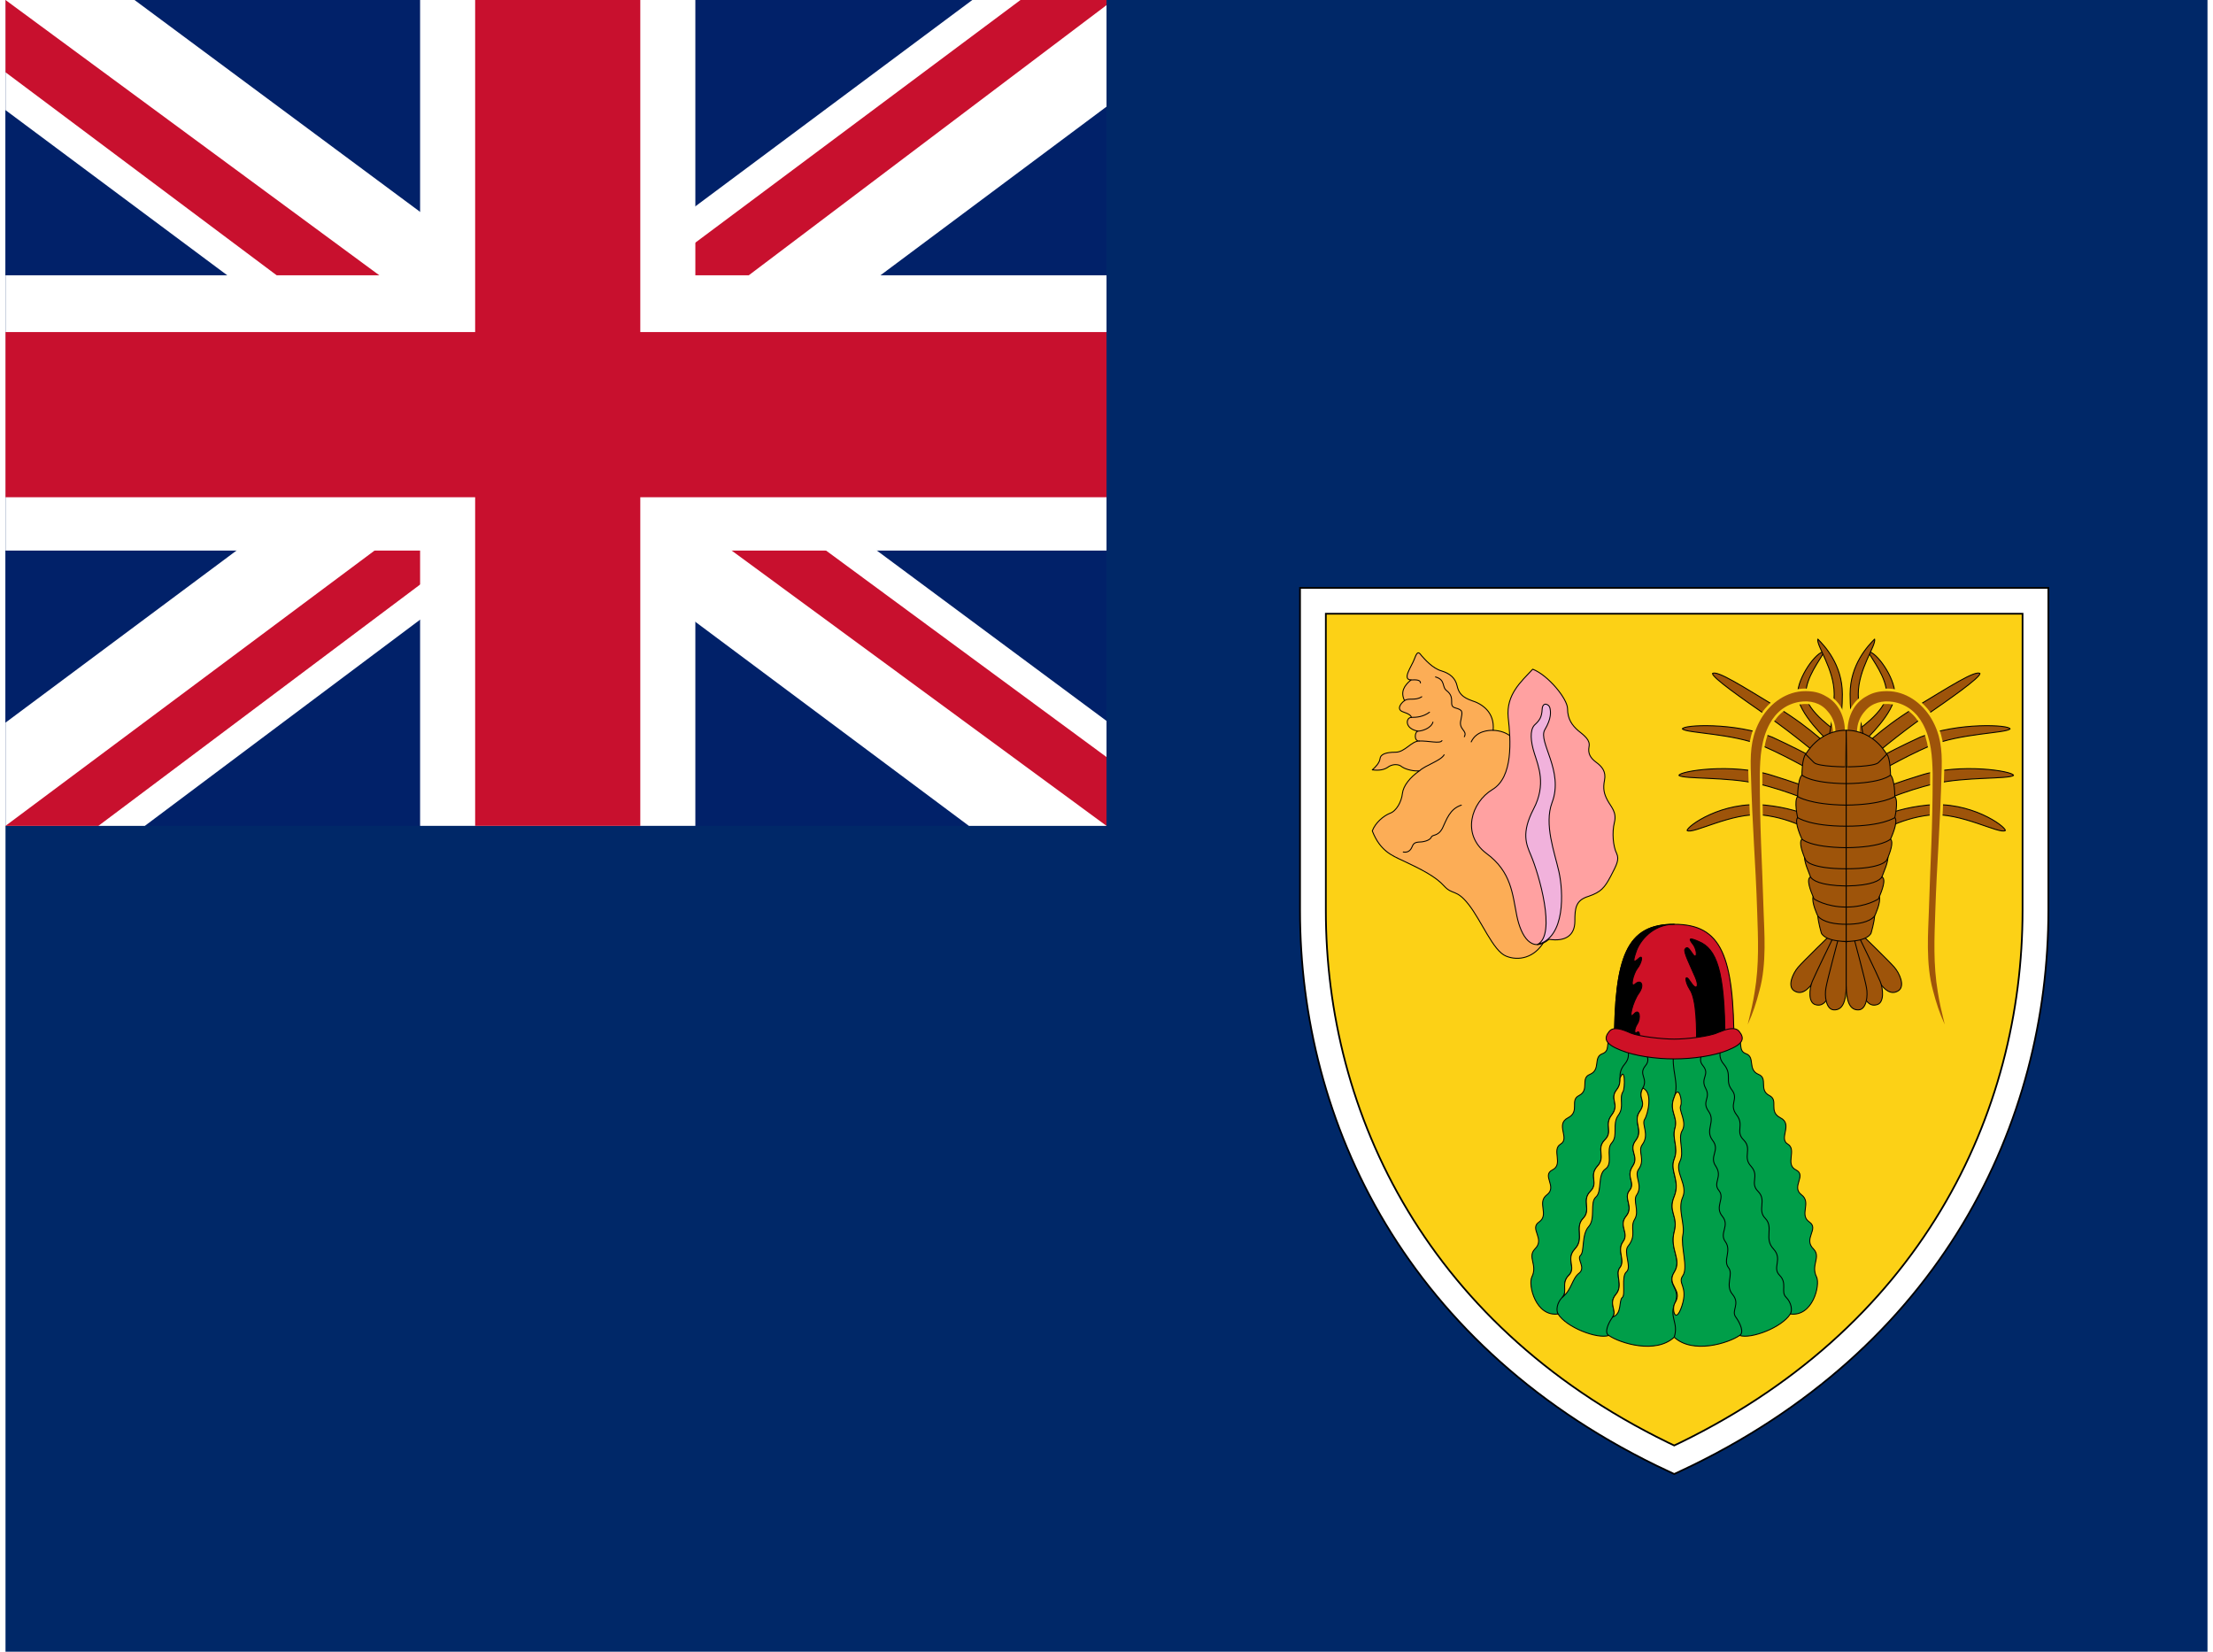 <svg xmlns="http://www.w3.org/2000/svg" xmlns:xlink="http://www.w3.org/1999/xlink" aria-hidden="true" role="img" class="iconify iconify--flag" width="1.34em" height="1em" preserveAspectRatio="xMidYMid meet" viewBox="0 0 640 480"><path fill="#002868" d="M640 480V0H0v480h640z"></path><g fill="none" stroke="#000"><path fill="#fcd116" stroke-width="8" d="M590 174.6v90c0 60-30 124.625-105 159.625c-75-35-105-99.625-105-159.625v-90z"></path><path stroke="#fff" stroke-width="7" d="M590 174.6v90c0 60-30 124.625-105 159.625c-75-35-105-99.625-105-159.625v-90z"></path><g stroke-linecap="round" stroke-linejoin="round" stroke-width="2.2"><path fill="#fcad56" stroke-width=".275" d="M447.125 273.725c-2.75 4.625-7.375 5.625-11 4.125c-3.75-1.5-7.125-10.25-10.875-15c-3.625-4.625-4.625-2.625-7.125-5.375c-2.375-2.625-6.125-4.625-12-7.375c-3.25-1.5-6.625-2.875-8.875-8.625c.875-2.375 3.25-4.375 5.125-5.125c1.875-.625 3.375-3.375 3.625-5.75c.25-2.25 2.25-4.75 5-6.625c-1.25.25-3.875-.25-5.125-1.125c-1.125-1-3-.75-4.125.125c-1.125.75-2.5 1-4.5.75c.75-.625 2.125-2 2.25-3.25s1.625-1.875 4.5-1.875c2.75 0 4.625-3.25 6.875-3.25c-1.625 0-1.25-2.75-.375-2.875c-4-.75-3.5-4-1.875-4c-.125-.5-.625-1-2.5-1.625c-1.75-.625-.875-2.25.5-3.25c-1.25-2.5-.125-4.375 1.875-6c-2.75-.125.25-4 1-6.125c.75-2 1.125-2.25 2-1c1 1.125 3.25 3.75 5.875 4.5c2.5.75 4 2.125 4.5 4.25c.5 2.25 1.5 3.375 4.25 4.375c2.875.875 6.75 3.25 6.25 8.625c2.25.125 3.875.75 5.25 1.875"></path><path fill="#ffa1a1" stroke-width=".275" d="M454 205.975c0 3 1.375 4.875 3.125 6.375c1.875 1.5 3.5 2.75 3.125 4.625c-.375 2 .375 3.25 2 4.5c1.75 1.25 3 2.75 2.5 5.25s-.125 4 .875 5.875s2.75 3.375 2 6.375s-.375 7 .625 9c.875 1.875 0 3.375-1.75 6.75c-1.75 3.25-2.75 4.5-6.375 5.75c-3.75 1.125-4 3.375-4 7.25c0 4-2.625 6-7.5 5.25c-5 4.125-8.125-.75-9.375-6.875s-1.5-12.75-8.875-18.125c-7.25-5.5-4.375-14.75 1.75-18.5c6.125-3.625 5.375-14.375 4.625-21c-.625-6.625 3.75-10.375 7.125-14c4.5 1.75 10.125 8.625 10.125 11.5z"></path><path fill="#f1b2dc" stroke-width=".275" d="M443.375 248.6c-1.375-3.25-2.875-6.5.75-13.5c3.75-7.125 1.375-12.5.25-16.125c-1.125-3.5-1.375-6.75 0-8.25c1.5-1.375 2.125-2.25 2.25-4.625c.125-2.25 2-1.5 2.25-.375s.5 3-1.5 6.375c-2 3.5 5.625 12 2.125 21.125c-2.375 6.375.75 14.5 2 20.125s2 19.125-6.25 21.125c5.625-2.75.375-20.625-1.875-25.875Z"></path><path stroke-width=".275" d="M406.25 247.6c1.375.25 2.125-.5 2.5-1.375s.625-1.375 1.875-1.5c1.25 0 3.25-.375 3.75-1.375c.375-1 1.875-.125 3.25-2.625c1.25-2.625 2.125-5.625 5.5-6.75m9.25-21.75c-1.25 0-4.875.125-6.375 3.375m-10.375-18.875c3 .875 1.75 2.875 3.25 4c2.75 2.125.25 4.375 2.5 5s2.125 1 1.625 3.5c-.75 2.875 2 3 1 4.875m-13 9.875c1.75-1.625 6.125-2.875 7.125-4.625m-7.25-4c2.625-.125 6.125.875 6.625-.125m-7-2.75c1.25 0 3.875-.875 4.375-2.625m-6.25-1.375c1.5 0 3.375-.125 5.25-1.5m-7.25-3.375c1.125-.875 3.125.125 5-1.125M408.5 197.6c.875 0 2.75-.25 2.75.875"></path><g fill="#9e540a" transform="matrix(.125 0 0 .125 535 249.6)"><g id="IconifyId17f59e8e925581923698"><path d="M-55-233s-70-59-128-99s-128-89-128-99c11-8 70 30 151 79c82 50 128 99 128 99zm-5 40s-68-41-135-70c-70-29-175-29-186-39c0-10 122-16 209 19c89 41 135 70 135 70zm-1 68s-74-34-146-50c-70-16-170-10-182-19c0-10 124-30 217 0c94 29 134 49 134 49zm-4 69s-56-38-130-46c-70-7-163 46-175 36c0-10 81-69 182-59c99 10 146 49 146 49zm23-218s-71-65-71-109c0-39 43-99 62-99c-10 20-43 60-43 99c0 40 75 89 75 89z"></path><path d="M-42-274s14-65 14-109c0-59-42-113-38-128c15 15 57 59 57 128c0 60-10 89-10 89z"></path><g stroke="none"><use width="100%" height="100%" stroke="#fcd116" stroke-width="12" href="#IconifyId17f59e8e925581923699"></use><path id="IconifyId17f59e8e925581923699" d="M-25-295c0-19-7-36-19-49c-16-19-40-25-65-21c-30 5-54 23-69 51c-20 37-22 77-23 116c0 135 5 190 9 323c1 39 8 119-10 182c-7 27-15 52-27 78c8-33 12-50 16-75c11-65 8-126 6-186c-4-123-11-186-15-335c-1-45 3-79 24-115c22-37 60-64 103-64c18 0 33 3 48 12c30 16 44 49 44 82z"></path></g><path d="M-19 187s-28 50-49 86s-38 44-54 33c-15-11-2-40 10-54s79-79 79-79z"></path><path d="M-12 191s-11 57-20 98c-8 41-22 55-39 50c-18-4-15-37-8-54s49-103 49-103z"></path><path d="M0 193v100c0 42-10 59-29 58c-18-1-22-33-18-52c3-18 28-111 28-111z"></path></g><use width="100%" height="100%" href="#IconifyId17f59e8e925581923698" transform="scale(-1 1)"></use><g id="IconifyId17f59e8e925581923700"><path d="M0 192c-53-1-58-20-58-20s-7-24-8-39c-1-2-15-32-11-45c-5-12-17-41-6-46c-5-14-13-30-14-45c-4-11-14-35-6-43c0 0-19-40-10-50c0 0-9-39 0-49c0 0 0-40 10-50c0 0 0-39 9-49c0 2 28-55 94-55l-1 85h1z"></path><path fill="none" d="M0-26c-85-1-103-20-103-20M0-76c-85 0-113-20-113-20M0-125c-85-1-113-20-113-20M0-175c-85-1-103-20-103-20m102-19c1 0-64 0-74-10l-19-19M0 152c-25 0-53-4-66-19m66-21c-47 0-75-19-75-19s-1-2-2-5M0 63c-62-1-79-14-83-21M0 23C-85 23-94 3-94 3l-3-6"></path></g><use width="100%" height="100%" href="#IconifyId17f59e8e925581923700" transform="scale(-1 1)"></use></g><g transform="matrix(.125 0 0 .125 485 299.6)"><g id="IconifyId17f59e8e925581923701"><path fill="#009e49" d="M0 712c-43 40-126 14-152-4c-27 9-99-19-118-50c-52 7-70-67-61-86c14-28-11-46 7-65c25-24-14-47 10-63c24-17-6-45 18-63c25-19-13-45 13-58s-3-47 19-60s-13-46 17-61c29-15 3-41 26-52c25-13 2-40 25-49c26-11 7-40 29-48c19-7 7-25 19-41H0"></path><path d="M-99 18c-20 20 4 35-16 59c-21 25-2 38-19 60s8 33-11 58c-19 24 4 39-17 59c-20 21 4 39-17 61c-20 23 4 38-16 58c-21 21 3 43-17 63c-20 21 4 47-19 71c-22 24 4 43-14 61c-19 19-2 38-15 51s-15 31-10 39M-60 25c-18 25 10 36-7 56c-17 21 7 28-6 52s10 30-7 54s9 43-9 67c-19 24 9 37-8 61c-16 25 8 38-7 56c-15 19 11 37-8 60c-18 22 8 39-7 59c-15 21 6 43-7 60c-13 16 9 41-10 63c-18 22 4 37-7 52s-20 37-9 43"></path></g><use width="100%" height="100%" href="#IconifyId17f59e8e925581923701" transform="scale(-1 1)"></use><path stroke="#009e49" d="M0 712V12"></path><path d="M0 48c-9 39 13 73 0 106c-13 32 9 45 2 71c-8 26 9 45-2 73s15 50 0 87c-15 36 10 45 0 82c-11 42 19 64 0 94s17 37 2 71c-15 33 9 46-2 80"></path><path fill="#fcd116" d="M15 174c-5 11 15 37 4 57c-12 19 6 49-6 73s19 54 7 82c-13 28 6 63 0 89c-5 26 13 76 0 94c-13 19 13 24-2 70s-25 7-16-7c19-31-21-41-2-71s-11-52 0-94c10-37-15-46 0-82c15-37-11-59 0-87s-6-47 2-73c7-26-15-39-2-71c10-32 20 9 15 20zm-84 32c-7 12 12 35-5 58c-12 16 8 35-9 58c-11 16 11 36-4 59c-10 13 7 38-5 57c-12 20 6 36-15 62c-12 14 9 49-4 60s-1 54-10 60c-8 7 0 38-22 45c11-15-11-30 7-52c19-22-3-47 10-63c13-17-8-39 7-60c15-20-11-37 7-59c19-23-7-41 8-60c15-18-9-31 7-56c17-24-11-37 8-61c18-24-8-43 9-67s-6-30 7-54c24 9 12 61 4 73zm-50-65c-10 16 4 35-11 55c-15 21 0 47-15 64c-15 16 4 48-15 61s-7 52-22 65s0 50-17 69s-9 58-19 67c-9 9 13 28-3 41c-17 13-17 39-39 56c13-13-4-32 15-51c18-18-8-37 14-61c23-24-1-50 19-71c20-20-4-42 17-63c20-20-4-35 16-58c21-22-3-40 17-61c21-20-2-35 17-59c19-25-6-36 11-58c8-10 8-19 8-27c12-31 12 23 7 31z"></path><path fill="#ce1126" d="M-139 35c0-210 29-283 139-283s139 73 139 283z"></path><path fill="#000" d="M-139 35c0-210 29-283 139-283c-50 0-81 39-89 65c-9 26-4 24 7 14s6 12-4 24c-9 12-18 47-5 36c13-12 23 1 9 21c-14 19-26 65-12 49s17 10 8 23c-8 13-7 25 0 19c8-6 7 21 0 32zm191-4C52 0 53-73 36-97c-12-19-12-39 2-17s21 11 11-11c-12-28-28-59-24-65c5-7 8-4 18 11s12-7 1-22c-11-14-10-17 13-7c41 17 61 66 61 231z"></path><path fill="#ce1126" d="M0 65c-44 0-92-7-124-20c-38-15-40-28-27-44c10-12 30-5 50 4c19 8 73 14 101 14s82-6 101-15c20-8 40-15 50-3c13 16 11 29-27 44C92 58 44 65 0 65Z"></path></g></g></g><path fill="#012169" d="M0 0h320v240H0Z"></path><path fill="#fff" d="m37.5 0l122 90.5L281 0h39v31l-120 89.5l120 89V240h-40l-120-89.5L40.5 240H0v-30l119.5-89L0 32V0Z"></path><path fill="#c8102e" d="M212 140.5L320 220v20l-135.5-99.5Zm-92 10l3 17.5l-96 72H0ZM320 0v1.5l-124.5 94l1-22L295 0ZM0 0l119.5 88h-30L0 21Z"></path><path fill="#fff" d="M120.5 0v240h80V0ZM0 80v80h320V80Z"></path><path fill="#c8102e" d="M0 96.5v48h320v-48zM136.5 0v240h48V0Z"></path></svg>